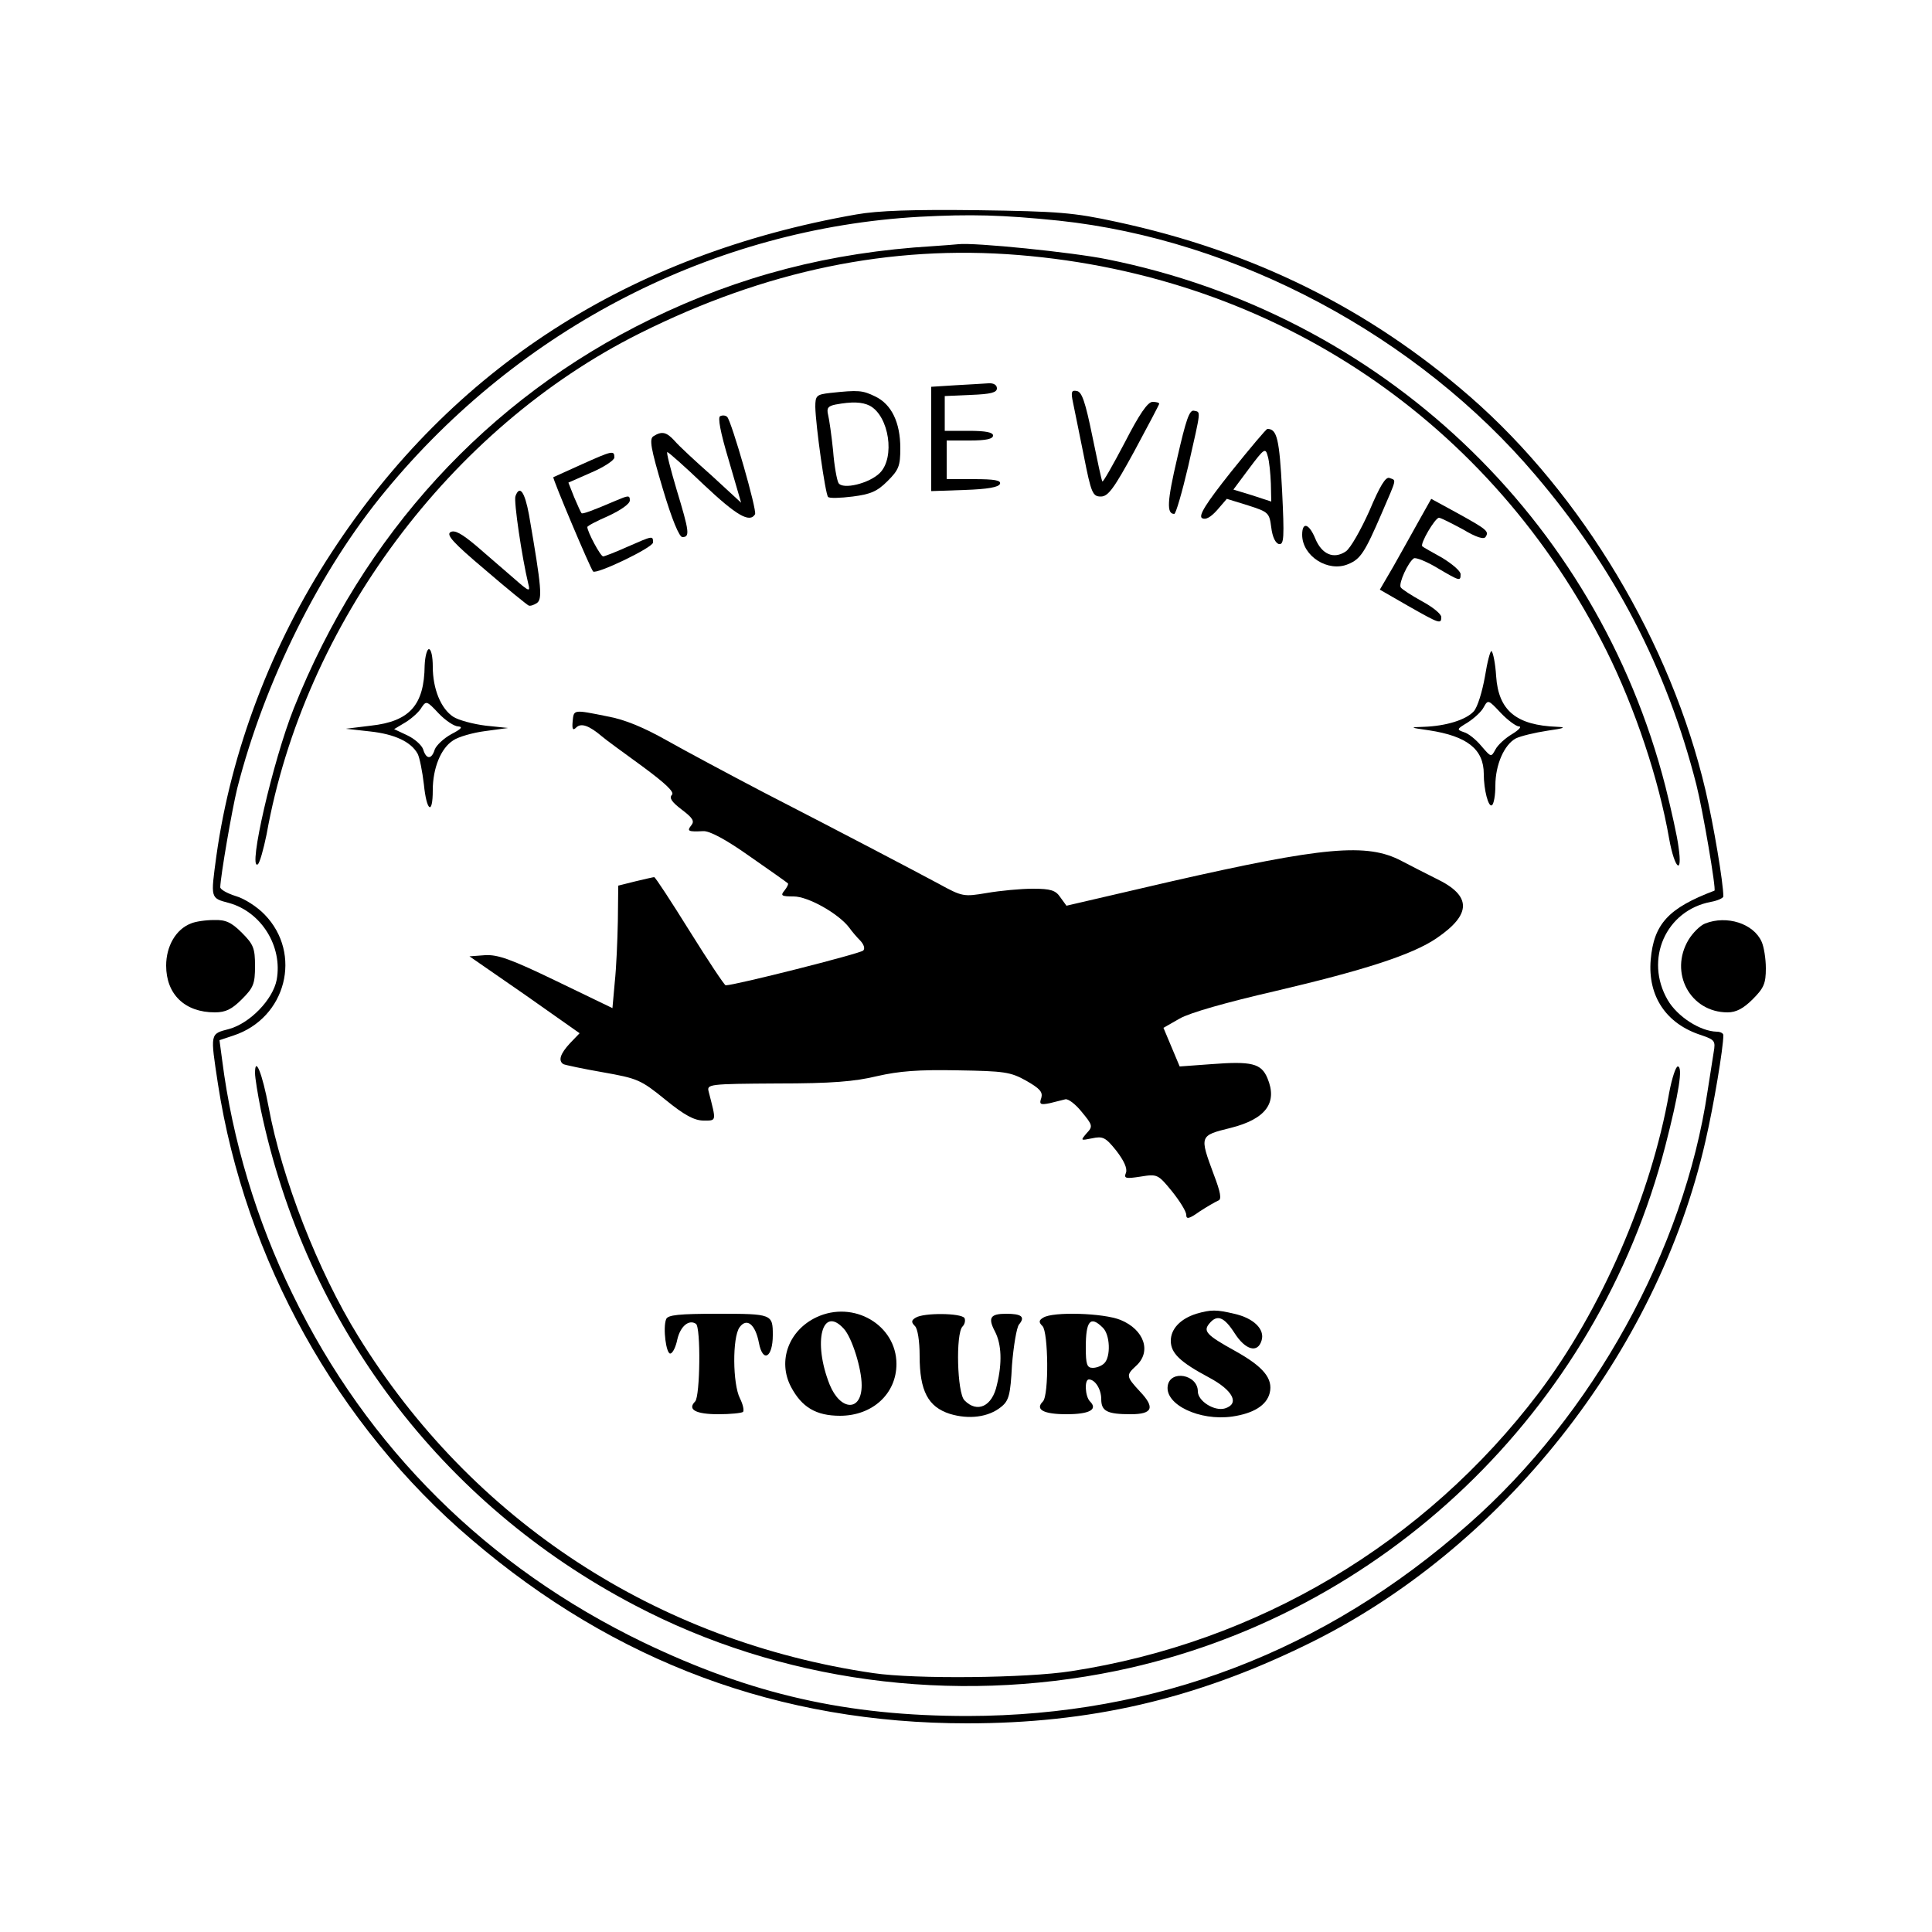 <?xml version="1.0" standalone="no"?>
<!DOCTYPE svg PUBLIC "-//W3C//DTD SVG 20010904//EN"
 "http://www.w3.org/TR/2001/REC-SVG-20010904/DTD/svg10.dtd">
<svg version="1.0" xmlns="http://www.w3.org/2000/svg"
 width="500pt" height="500pt" viewBox="0 0 500 500"
 preserveAspectRatio="xMidYMid meet">

<g transform="translate(0,500) scale(0.1,-0.1)"
fill="#000000" stroke="none">
<path d="M2216 4445 c-588 -103 -1047 -398 -1358 -875 -155 -237 -260 -513
-298 -785 -15 -111 -16 -109 33 -122 83 -23 139 -112 123 -199 -10 -51 -69
-112 -123 -127 -50 -13 -49 -10 -29 -142 70 -454 309 -884 656 -1179 372 -318
798 -476 1283 -476 317 0 588 62 877 203 505 245 909 754 1034 1305 21 91 46
240 46 273 0 5 -8 9 -17 9 -43 1 -102 39 -127 82 -61 105 -5 232 112 254 17 3
32 10 32 14 0 35 -25 184 -46 274 -89 381 -319 766 -609 1019 -263 229 -562
377 -916 453 -111 24 -149 27 -359 30 -167 2 -258 -1 -314 -11z m524 -16 c461
-49 928 -298 1234 -659 204 -240 339 -499 416 -800 17 -67 52 -273 47 -275
-119 -45 -157 -86 -165 -179 -8 -94 40 -166 131 -195 35 -12 37 -15 32 -44 -3
-18 -10 -63 -16 -102 -61 -410 -297 -837 -619 -1120 -372 -329 -808 -495
-1295 -496 -314 0 -560 56 -841 191 -403 195 -713 502 -907 901 -93 190 -156
400 -182 605 l-7 52 36 12 c137 45 179 212 81 313 -19 20 -53 42 -75 48 -22 7
-40 17 -40 23 1 30 30 199 44 256 70 275 214 565 384 770 348 422 849 679
1382 709 133 7 213 5 360 -10z"/>
<path d="M2415 4363 c-267 -16 -501 -77 -731 -189 -423 -206 -745 -558 -924
-1008 -54 -136 -119 -419 -93 -403 5 3 15 39 23 78 97 543 475 1051 965 1296
326 163 649 230 981 203 665 -54 1225 -431 1522 -1025 73 -147 135 -331 162
-487 14 -77 35 -95 24 -20 -3 26 -19 97 -34 157 -178 694 -736 1222 -1445
1364 -88 18 -345 44 -385 39 -8 -1 -37 -3 -65 -5z"/>
<path d="M2473 4003 l-63 -4 0 -135 0 -135 87 3 c58 2 88 7 91 16 3 9 -15 12
-67 12 l-71 0 0 50 0 50 60 0 c42 0 60 4 60 13 0 8 -19 12 -62 12 l-63 0 0 45
0 45 68 3 c51 2 67 6 67 17 0 9 -9 14 -22 13 -13 -1 -51 -3 -85 -5z"/>
<path d="M2148 3983 c-35 -4 -38 -7 -38 -36 1 -49 26 -226 33 -233 3 -4 32 -3
64 1 46 6 63 13 90 40 29 29 33 39 33 85 0 67 -23 114 -65 134 -33 16 -43 17
-117 9z m103 -33 c50 -27 66 -134 26 -174 -27 -27 -96 -44 -107 -26 -4 7 -11
44 -14 84 -4 39 -10 81 -13 93 -4 17 0 22 19 26 43 8 69 7 89 -3z"/>
<path d="M2777 3958 c4 -18 16 -80 28 -138 19 -97 23 -105 44 -105 19 0 34 21
87 118 35 65 64 120 64 122 0 3 -8 5 -17 5 -13 0 -35 -33 -72 -105 -30 -57
-56 -103 -58 -101 -2 1 -13 54 -26 117 -18 88 -27 115 -40 117 -14 3 -16 -2
-10 -30z"/>
<path d="M3047 3816 c-27 -115 -28 -146 -8 -146 4 0 20 55 36 123 34 150 33
140 15 144 -12 3 -21 -25 -43 -121z"/>
<path d="M1864 3923 c-7 -2 0 -41 22 -114 l32 -110 -76 70 c-43 38 -86 78 -96
90 -21 23 -33 26 -55 12 -11 -7 -7 -31 24 -135 24 -81 43 -126 51 -126 20 0
18 14 -15 123 -16 54 -27 97 -24 97 3 0 46 -38 95 -85 84 -79 118 -99 132 -76
6 9 -61 241 -72 252 -4 4 -12 5 -18 2z"/>
<path d="M3186 3779 c-66 -83 -85 -114 -75 -120 9 -5 22 2 39 21 l25 29 55
-17 c53 -17 55 -19 60 -57 3 -25 11 -41 20 -43 13 -2 14 16 8 139 -7 133 -13
159 -38 159 -3 0 -45 -50 -94 -111z m103 -31 l1 -46 -49 16 -49 15 41 55 c39
52 42 54 48 31 4 -13 7 -45 8 -71z"/>
<path d="M1505 3798 c-38 -17 -71 -32 -73 -33 -3 -2 96 -237 103 -244 9 -8
155 62 155 75 0 18 0 18 -66 -11 -31 -14 -60 -25 -63 -25 -7 0 -41 64 -41 76
0 3 25 16 55 29 32 15 55 31 55 40 0 14 -4 13 -37 -1 -63 -27 -86 -35 -88 -32
-2 2 -10 20 -19 41 l-15 38 59 26 c33 14 60 32 60 39 0 19 -5 18 -85 -18z"/>
<path d="M3544 3678 c-22 -49 -49 -97 -61 -105 -31 -21 -62 -8 -79 33 -16 39
-34 45 -34 10 0 -55 67 -98 119 -76 32 13 43 30 87 132 40 93 38 84 20 91 -10
4 -25 -21 -52 -85z"/>
<path d="M1334 3716 c-5 -12 17 -160 33 -226 6 -23 3 -22 -38 14 -24 21 -67
58 -96 83 -38 32 -56 42 -67 36 -12 -7 7 -28 90 -98 58 -50 109 -91 112 -92 4
-2 13 1 21 6 15 10 13 38 -20 229 -11 59 -24 78 -35 48z"/>
<path d="M3672 3652 c-17 -31 -47 -84 -66 -118 l-35 -60 73 -42 c81 -46 86
-48 86 -29 0 8 -22 26 -50 41 -27 15 -52 31 -55 36 -6 10 19 65 34 75 5 3 33
-8 61 -25 58 -34 60 -35 60 -16 0 8 -21 26 -47 42 -27 15 -50 28 -52 30 -7 6
33 74 43 74 5 0 32 -14 62 -30 35 -21 55 -27 59 -19 9 14 3 19 -75 62 l-66 36
-32 -57z"/>
<path d="M1099 3278 c-1 -103 -39 -145 -139 -156 l-65 -8 63 -7 c64 -7 106
-27 123 -58 5 -10 12 -45 16 -79 7 -70 23 -81 23 -15 0 57 21 109 53 129 13 9
51 20 83 24 l59 8 -58 6 c-32 4 -70 14 -84 23 -32 21 -53 72 -53 130 0 25 -4
45 -10 45 -5 0 -10 -19 -11 -42z m87 -158 c13 -1 7 -7 -18 -20 -20 -11 -39
-29 -43 -40 -8 -26 -22 -26 -30 1 -4 11 -22 27 -41 36 l-34 16 30 18 c16 10
35 27 41 38 12 18 14 17 44 -15 18 -19 41 -34 51 -34z"/>
<path d="M3843 3249 c-7 -39 -19 -79 -29 -90 -20 -22 -72 -38 -129 -40 -38 -1
-37 -2 13 -9 99 -15 142 -49 142 -113 0 -41 12 -87 21 -81 5 3 9 26 9 51 0 54
23 106 53 122 12 6 49 15 82 20 43 6 50 9 25 10 -106 4 -152 42 -158 131 -2
33 -8 62 -12 65 -3 2 -11 -28 -17 -66z m88 -129 c8 0 0 -9 -18 -20 -17 -10
-37 -28 -43 -40 -11 -20 -11 -20 -36 9 -14 17 -34 33 -45 36 -20 7 -19 8 9 25
17 11 36 28 42 40 11 20 12 19 44 -15 18 -19 40 -35 47 -35z"/>
<path d="M1482 3133 c-2 -21 1 -24 9 -16 13 13 34 5 67 -23 9 -8 56 -42 104
-77 61 -45 84 -67 77 -74 -8 -8 0 -19 25 -38 29 -22 34 -30 25 -41 -12 -15 -8
-17 31 -15 16 1 58 -21 120 -65 52 -36 97 -68 99 -70 2 -2 -2 -10 -9 -19 -11
-13 -7 -15 24 -15 38 0 117 -45 144 -81 7 -10 20 -25 29 -34 9 -10 12 -20 7
-25 -8 -8 -332 -90 -356 -90 -3 0 -45 63 -93 140 -48 77 -89 140 -92 140 -2 0
-24 -5 -49 -11 l-44 -11 -1 -92 c-1 -50 -4 -121 -8 -158 l-6 -67 -145 70
c-118 57 -152 69 -185 67 l-40 -3 143 -99 142 -100 -25 -26 c-25 -27 -31 -45
-17 -54 4 -2 50 -12 102 -21 90 -16 98 -19 162 -71 49 -40 75 -54 99 -54 34 0
33 -3 13 75 -5 19 0 20 178 21 141 0 200 5 258 19 57 13 107 17 208 15 121 -2
137 -4 178 -27 35 -20 43 -29 39 -44 -6 -17 -3 -19 22 -14 15 4 33 8 40 10 7
2 26 -12 42 -32 29 -35 30 -38 13 -56 -16 -19 -16 -19 14 -13 28 6 35 3 63
-32 20 -26 29 -46 25 -57 -6 -15 -1 -16 38 -10 43 7 45 6 81 -38 20 -25 37
-52 37 -61 0 -12 7 -11 35 9 20 13 41 25 48 28 9 3 6 21 -12 68 -37 100 -37
100 44 120 91 23 122 65 95 129 -16 38 -41 44 -145 36 l-82 -6 -21 50 -21 50
42 24 c26 15 121 42 247 71 230 54 355 94 418 137 91 62 91 110 -1 154 -28 14
-69 35 -90 46 -89 47 -201 37 -600 -54 l-267 -62 -16 22 c-12 18 -25 22 -71
22 -31 0 -84 -5 -119 -11 -60 -10 -63 -10 -125 24 -73 39 -223 118 -454 237
-88 46 -200 106 -248 133 -60 34 -110 55 -155 63 -89 18 -87 18 -90 -13z"/>
<path d="M660 2223 c0 -12 7 -55 15 -95 117 -556 467 -1020 967 -1282 376
-198 822 -258 1248 -170 689 143 1243 673 1420 1359 35 136 46 205 32 205 -5
0 -15 -30 -22 -67 -47 -267 -176 -564 -338 -778 -295 -389 -727 -646 -1210
-720 -115 -18 -404 -21 -512 -5 -561 82 -1039 395 -1333 872 -104 168 -198
409 -232 594 -16 85 -35 133 -35 87z"/>
<path d="M2113 1591 c-72 -34 -101 -113 -66 -180 28 -53 65 -75 127 -75 84 0
146 57 146 134 0 101 -111 166 -207 121z m71 -30 c21 -23 46 -103 46 -146 0
-69 -55 -67 -83 2 -44 111 -19 206 37 144z"/>
<path d="M3096 1600 c-41 -13 -66 -39 -66 -70 0 -32 24 -55 99 -95 62 -33 80
-68 41 -80 -27 -8 -70 19 -70 44 0 44 -72 57 -78 14 -7 -48 82 -91 167 -79 55
8 89 29 97 61 9 37 -16 68 -90 109 -74 41 -83 51 -66 71 20 24 38 17 65 -25
28 -44 60 -53 70 -19 9 29 -21 58 -71 69 -46 11 -60 11 -98 0z"/>
<path d="M1724 1586 c-9 -22 0 -91 11 -89 6 1 14 17 18 37 8 34 30 52 48 40
13 -8 11 -188 -2 -201 -21 -21 2 -33 60 -33 32 0 60 3 64 6 3 4 0 19 -8 35
-19 37 -20 158 -1 184 19 26 41 7 50 -40 10 -53 36 -39 36 20 0 54 -2 55 -141
55 -102 0 -131 -3 -135 -14z"/>
<path d="M2370 1590 c-12 -7 -12 -12 -2 -22 7 -7 12 -39 12 -77 0 -91 22 -132
78 -150 49 -15 100 -9 133 18 20 16 24 31 28 108 4 50 12 97 18 105 17 20 7
28 -33 28 -41 0 -48 -10 -29 -46 17 -33 19 -81 5 -138 -12 -56 -51 -74 -84
-40 -19 19 -23 173 -5 191 6 6 8 16 5 22 -9 13 -105 14 -126 1z"/>
<path d="M2700 1590 c-12 -7 -12 -12 -2 -22 15 -15 17 -179 1 -195 -21 -21 2
-33 61 -33 59 0 82 12 61 33 -13 13 -15 57 -3 57 16 0 32 -25 32 -51 0 -31 15
-39 76 -39 57 0 64 17 24 59 -36 39 -36 42 -10 66 41 37 21 94 -40 119 -44 18
-175 22 -200 6z m154 -26 c19 -18 21 -75 4 -92 -7 -7 -20 -12 -30 -12 -15 0
-18 9 -18 53 0 69 12 83 44 51z"/>
<path d="M494 2610 c-39 -15 -64 -59 -64 -109 0 -74 48 -121 126 -121 28 0 44
8 70 34 30 30 34 40 34 86 0 46 -4 56 -34 86 -27 27 -42 34 -72 33 -22 0 -49
-4 -60 -9z"/>
<path d="M4413 2610 c-13 -5 -32 -24 -43 -42 -51 -85 4 -188 101 -188 22 0 41
10 65 34 29 29 34 41 34 80 0 25 -5 56 -11 69 -21 47 -90 69 -146 47z"/>
</g>
</svg>
